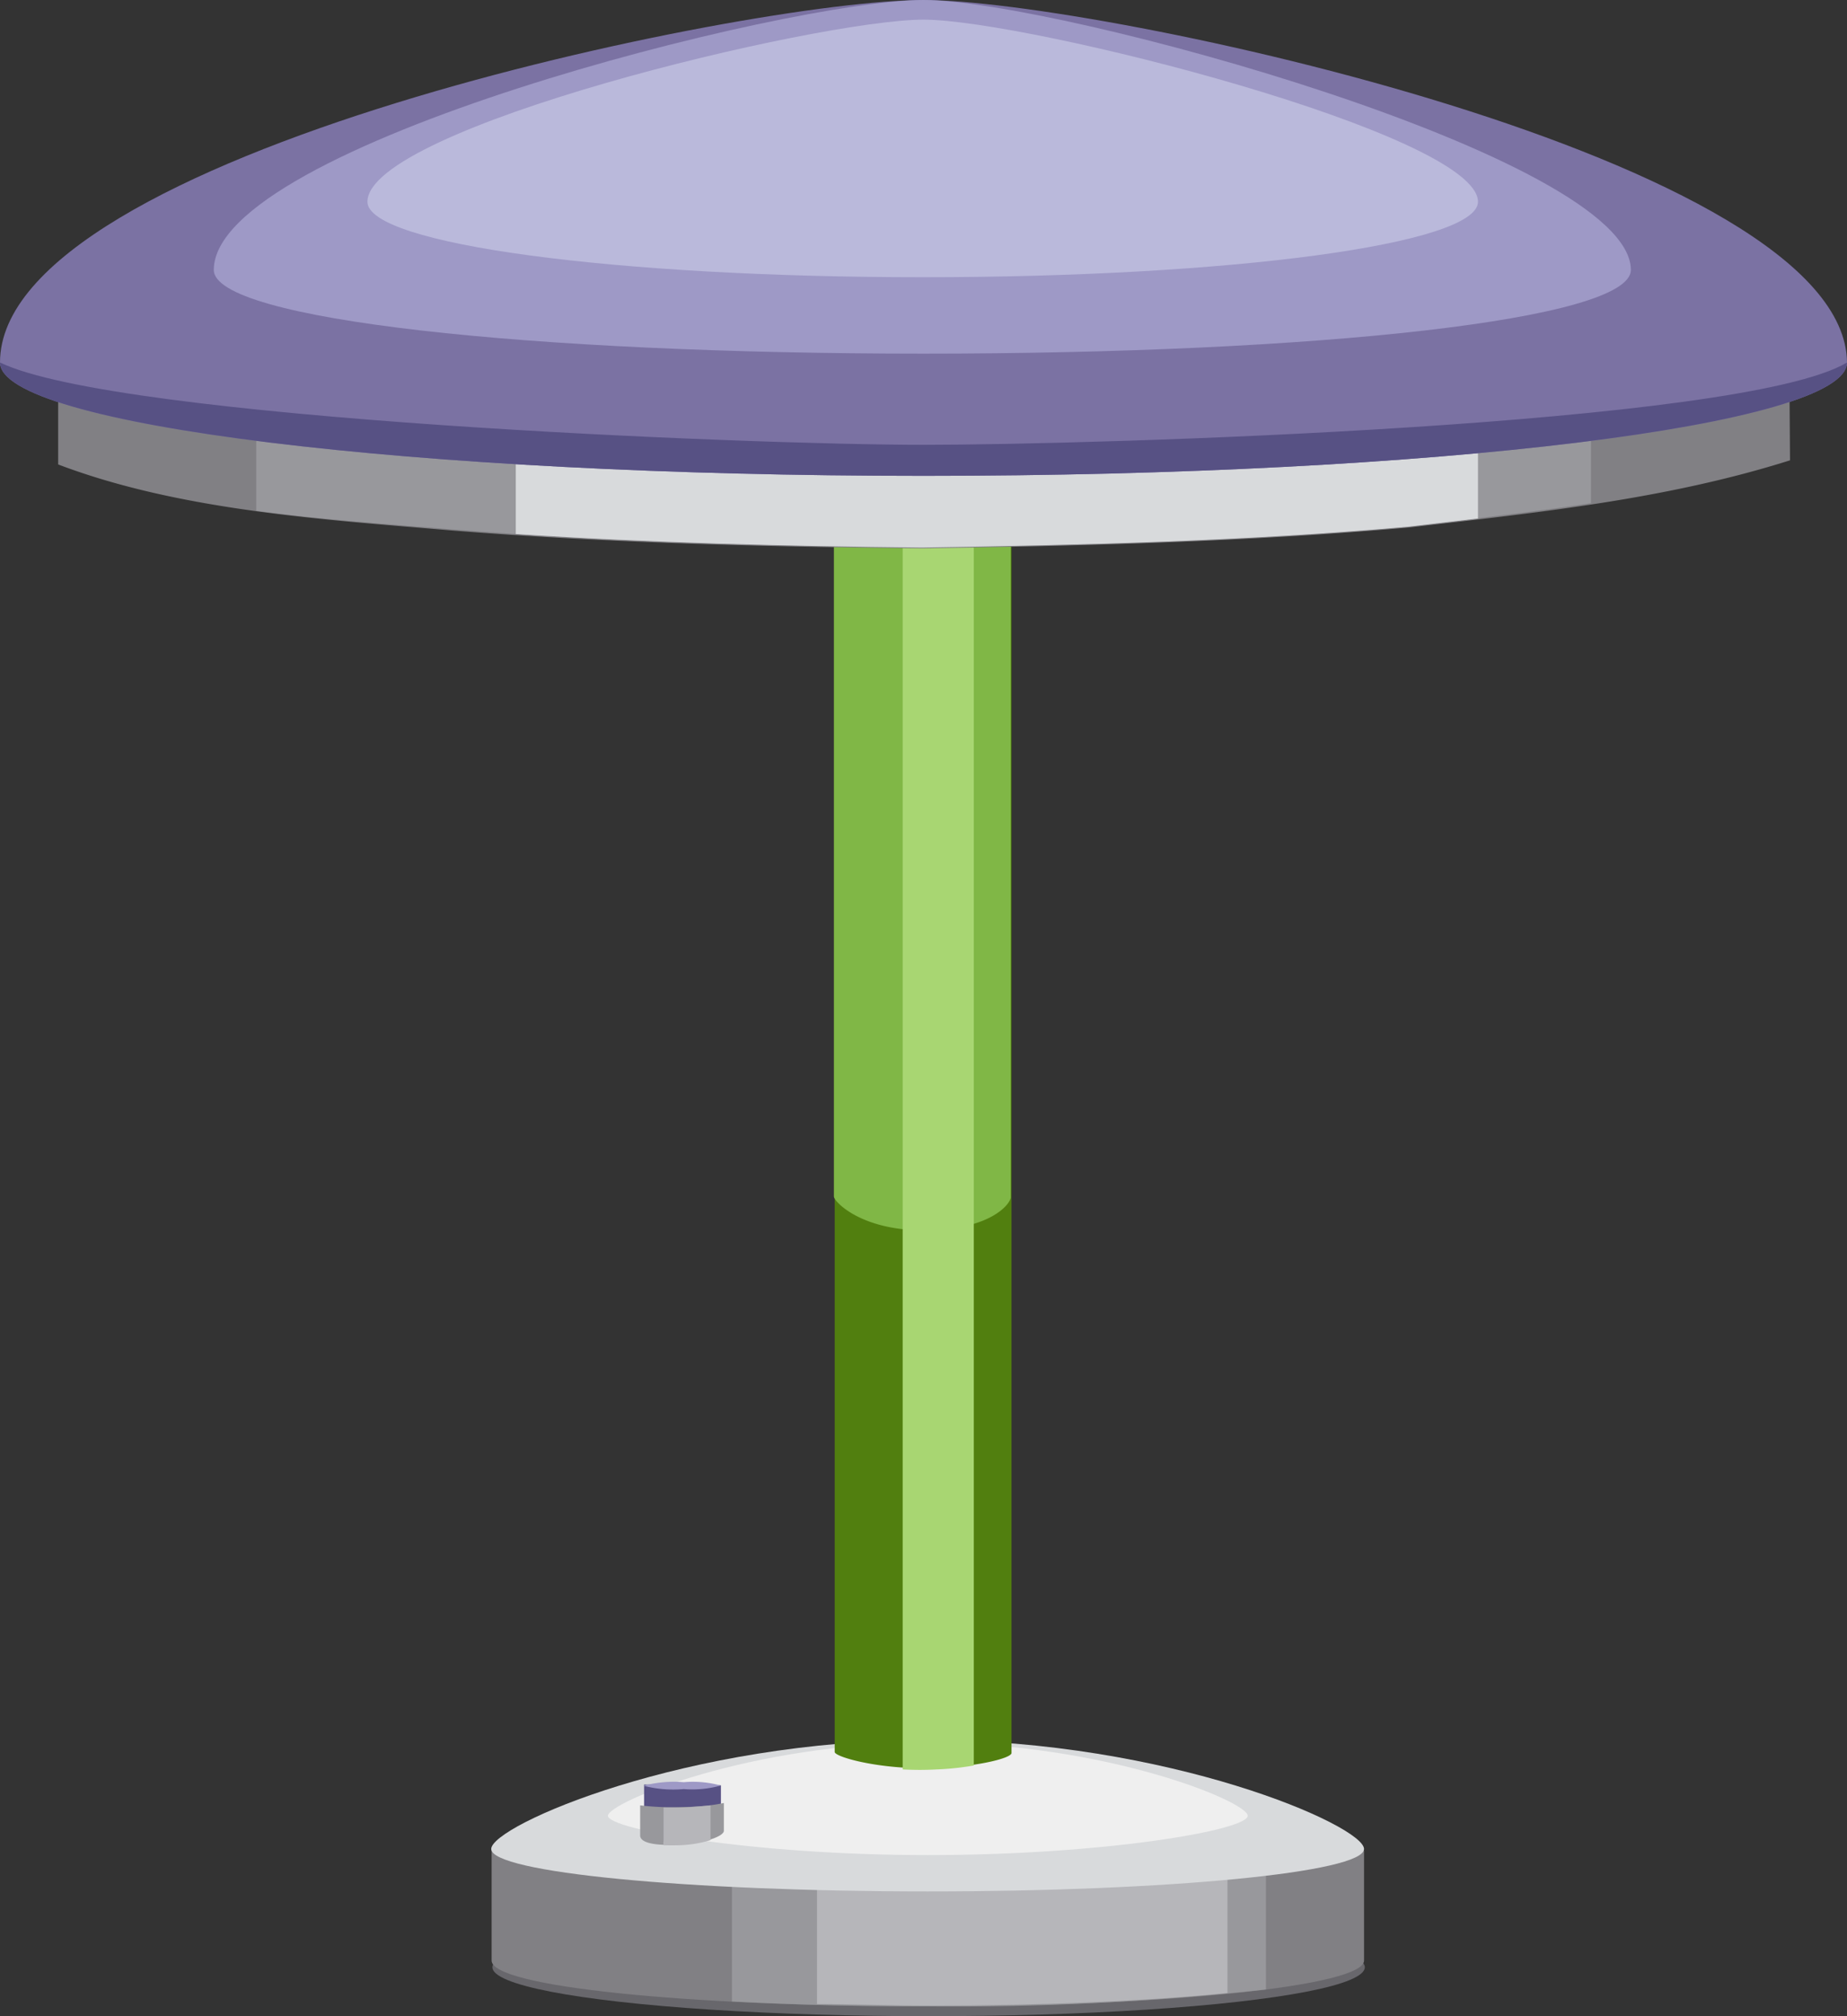 <svg xmlns="http://www.w3.org/2000/svg" viewBox="0 0 94 102.62"><rect x="0" y="0" width="94" height="102.62" fill="#333333" stroke="none"/><title>Depositphotos_67677017_03</title><g data-name="Layer 2"><ellipse cx="47.26" cy="100.13" rx="22.2" ry="2.49" fill="#68676c"/><path d="M69.42 99.79c0 1.29-9.94 2.33-22.2 2.33s-22.2-1-22.2-2.33v-5.6h44.4z" fill="#818084"/><path d="M37.25 101.87c3 .16 6.39.25 10 .25a146.5 146.5 0 0 0 17.18-.86v-7.07H37.25z" fill="#98989c"/><path d="M41.58 94.19V102c1.8 0 3.69.08 5.65.08 5.9 0 11.26-.24 15.24-.64v-7.3H41.58z" fill="#b6b6ba"/><path d="M69.42 94.11c0 1.19-9.94 2.16-22.2 2.16S25 95.3 25 94.11s9.94-5.55 22.2-5.55 22.22 4.36 22.22 5.55z" fill="#d8dadc"/><path d="M63.5 92.42c0 .73-7.29 2-16.28 2s-16.28-1.32-16.28-2 7.29-3.72 16.28-3.72 16.28 2.99 16.28 3.72z" fill="#efefef"/><path d="M47 90c-2.5 0-4.52-.59-4.52-.83V18.14a4.52 4.52 0 0 1 9 0v71.08c.02.28-2.01.78-4.48.78z" fill="#517f0f"/><path d="M47 62.62c-3.2 0-4.56-1.47-4.56-1.72v-40a4.52 4.52 0 1 1 9 0v40c.06.28-.91 1.72-4.44 1.72z" fill="#80b746"/><path d="M49.56 89.86a14.14 14.14 0 0 1-1.89.2 15.69 15.69 0 0 1-1.73 0V18.14h3.62z" fill="#a8d672"/><path d="M36.69 90.87v1.78a5 5 0 0 1-1.91.3 5 5 0 0 1-2-.12v-2z" fill="#575184"/><path d="M34.79 93.87c-1.18.09-2.21 0-2.21-.45v-1.53a13.38 13.38 0 0 0 2.26.08 10 10 0 0 0 2-.2v1.41c0 .28-.93.61-2.05.69z" fill="#98989c"/><path d="M34.84 92h-1.07v1.69a.64.64 0 0 0 0 .22 8.67 8.67 0 0 0 1 0 6.06 6.06 0 0 0 1.39-.25.48.48 0 0 0 0-.11v-1.66c-.29.03-.73.06-1.32.11z" fill="#b6b6ba"/><path d="M36.68 90.88a5.36 5.36 0 0 1-1.88.18 6 6 0 0 1-2.05-.17 6.06 6.06 0 0 1 2.05-.18 5.35 5.35 0 0 1 1.88.17z" fill="#9e99c6"/><path d="M91.07 19.27c-.57.08-1.28.53-2 .68a109.33 109.33 0 0 1-12.43 1.82c-9.88.94-19.81 1.1-29.73 1.17s-19.88-.16-29.77-1A80.59 80.59 0 0 1 4.7 20.06c-.82-.21-1.33-.54-1.74-.59v4.17C9.18 26 16.49 26.44 23 27c8 .64 16 .83 23.95.91 8.26-.13 16.5-.33 24.73-1.06 6.55-.76 13.12-1.43 19.42-3.42z" fill="#818084"/><path d="M46.94 22.93c-9.93 0-19.88-.16-29.77-1-1.37-.12-2.75-.25-4.13-.41V26c3.36.45 6.74.68 9.92.94 8 .64 16 .83 23.95.91 8.26-.13 16.5-.33 24.73-1.06 3.12-.36 6.24-.71 9.33-1.18v-4.33c-1.44.18-2.87.35-4.32.48-9.86.94-19.79 1.1-29.71 1.17z" fill="#98989c"/><path d="M26.25 22.5v4.68c6.88.45 13.77.62 20.67.69 8.26-.13 16.5-.33 24.73-1.06l3.57-.42v-4.5c-9.4.82-18.85 1-28.28 1-6.94.04-13.8-.05-20.69-.39z" fill="#d8dadc"/><path d="M47 0C38.09 0 0 7.83 0 18.45c0 3.18 21 5.77 47 5.77s47-2.58 47-5.77C93.9 8.07 55.82 0 47 0z" fill="#7b72a3"/><path d="M47 0c-6.86 0-36.12 7.4-36.12 13.74C10.88 16.28 27 18 47 18s36-1.72 36-4.26C83 8 53.76 0 47 0z" fill="#9e99c6"/><path d="M47 1c-5.38 0-28.3 5.51-28.3 9.27 0 2.17 12.65 3.84 28.26 3.84s28.26-1.67 28.26-3.84C75.21 6.81 52.29 1 47 1z" fill="#bab9db"/><path d="M47 22.64c-8.87 0-41-1.29-47-4.19 0 3.18 21 5.77 47 5.77s47-2.58 47-5.77c-5.32 3.2-38.18 4.19-47 4.19z" fill="#575184"/></g></svg>